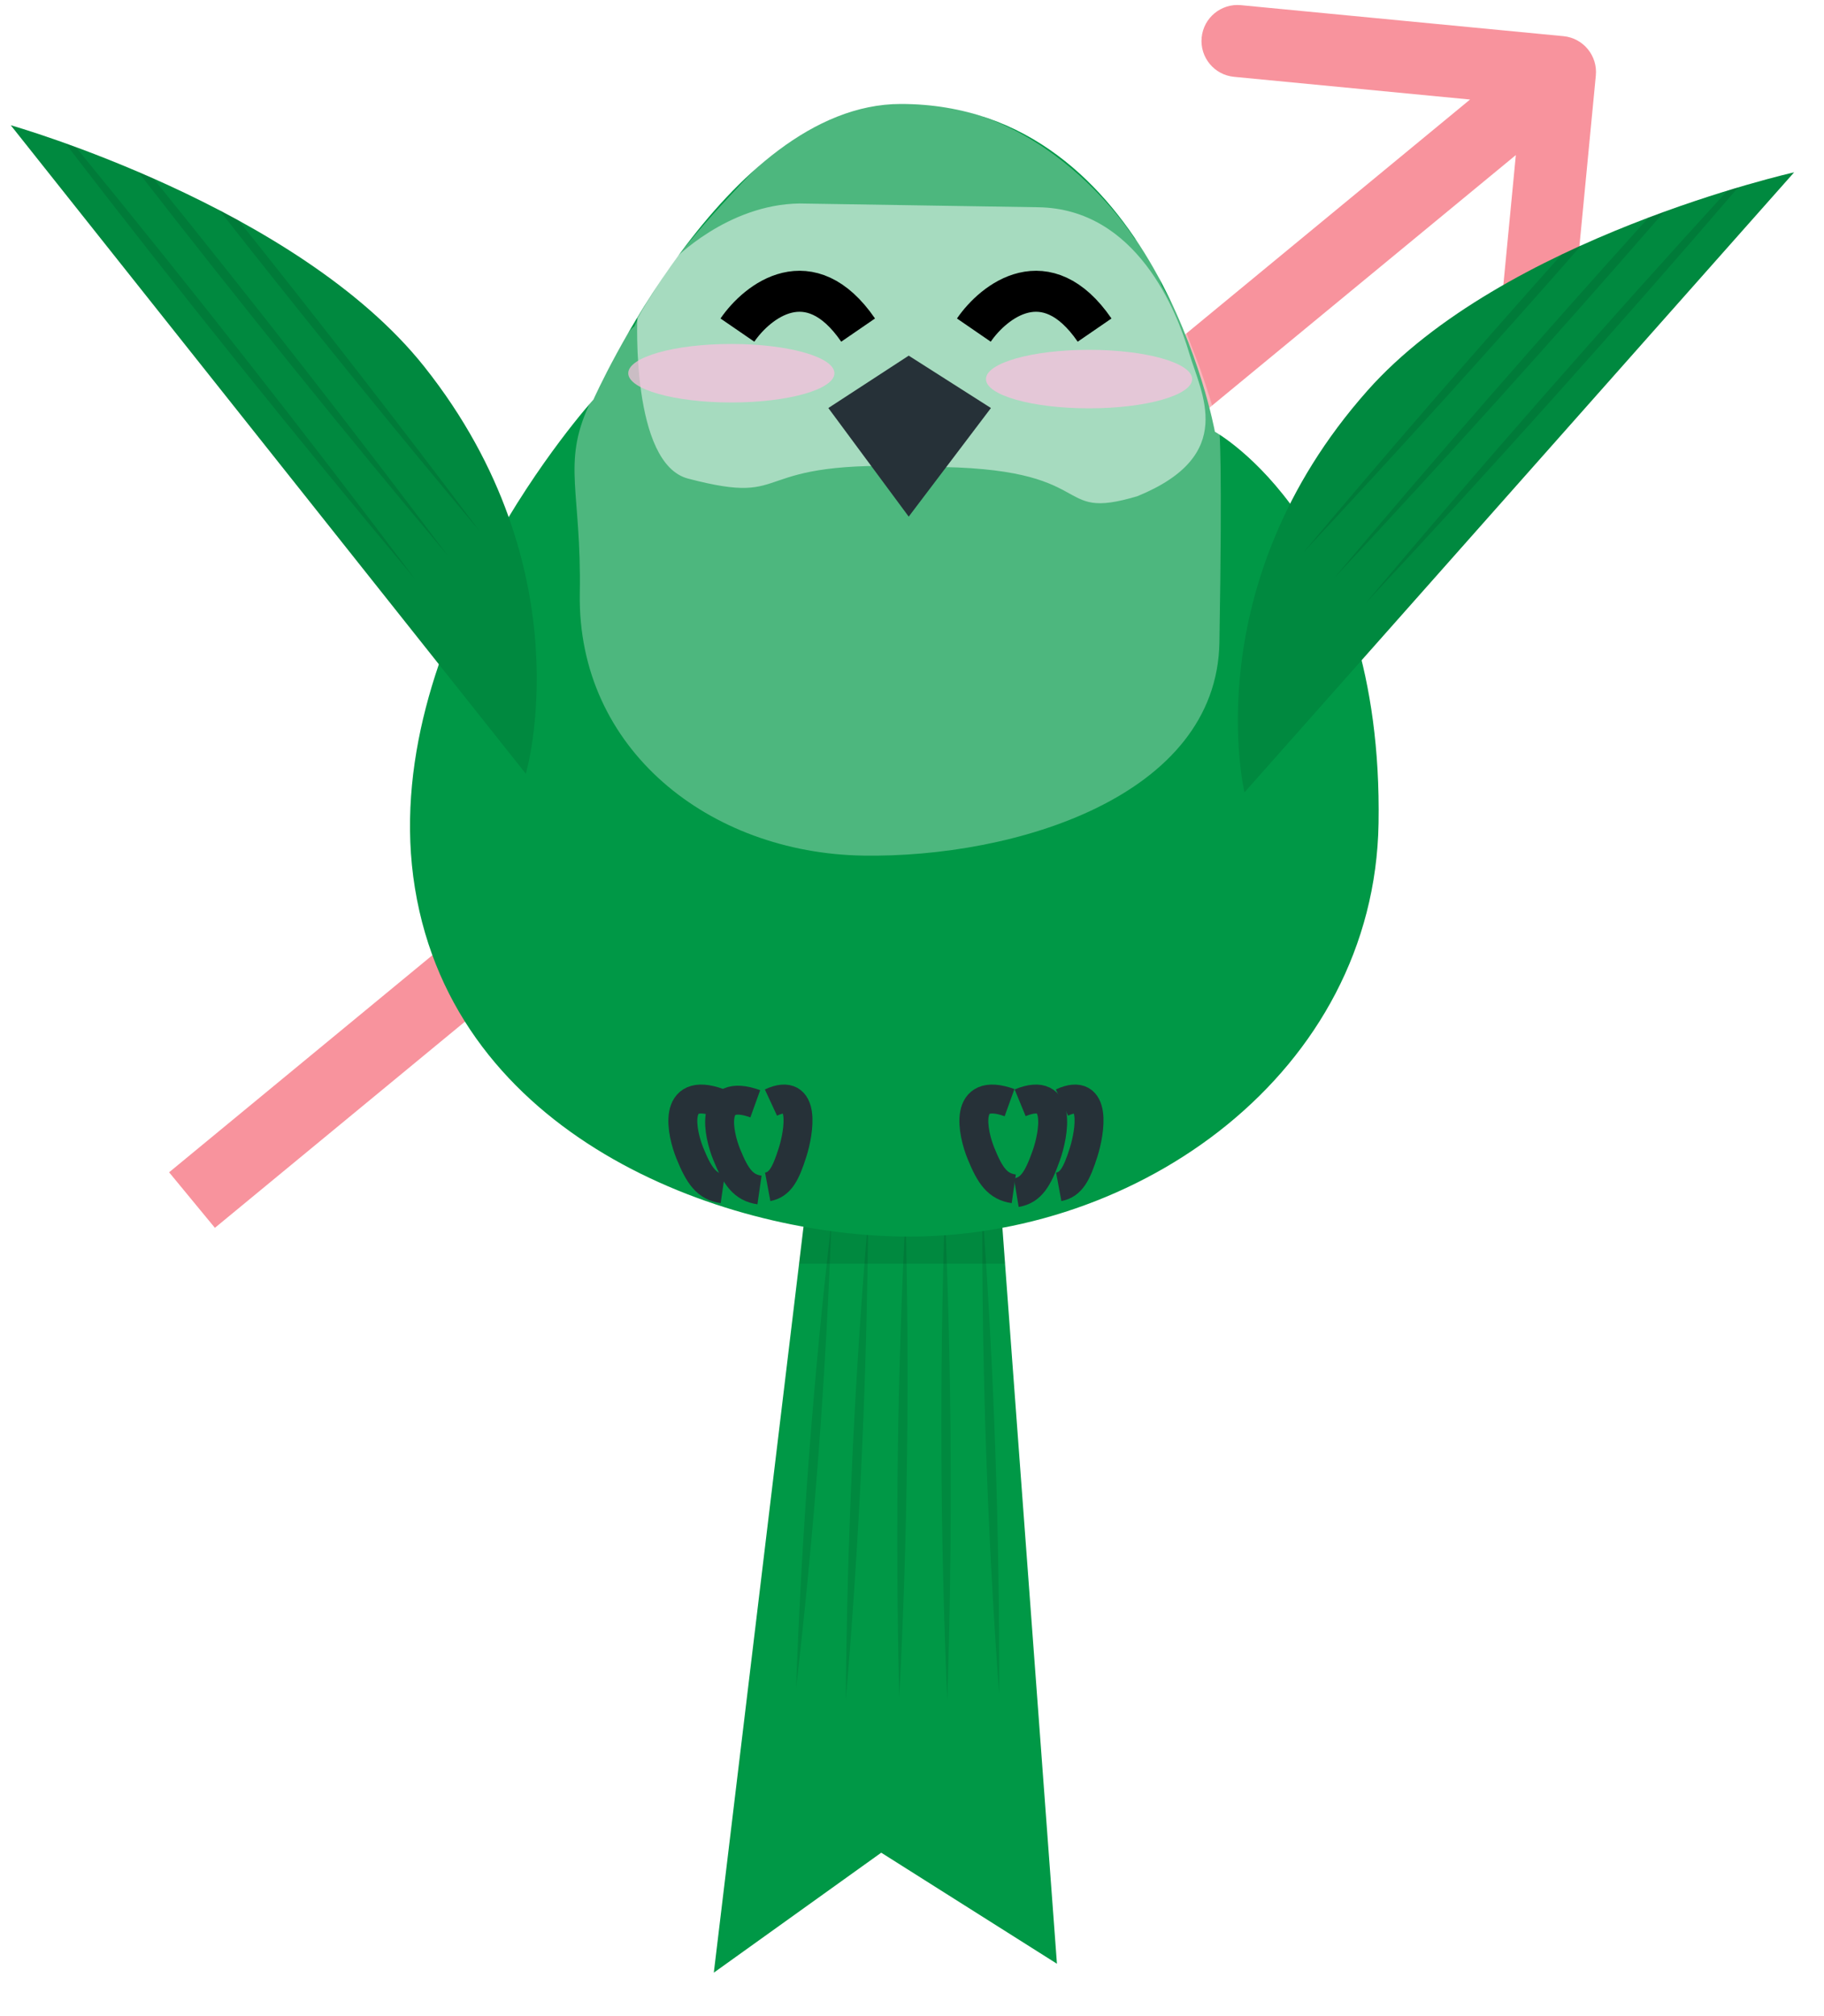 <svg width="76" height="84" viewBox="0 0 76 84" fill="none" xmlns="http://www.w3.org/2000/svg">
<path d="M66.493 3.144C66.572 2.319 65.968 1.586 65.144 1.507L51.706 0.215C50.881 0.135 50.148 0.74 50.069 1.564C49.99 2.389 50.594 3.122 51.418 3.201L63.363 4.35L62.215 16.294C62.136 17.119 62.74 17.852 63.564 17.931C64.389 18.01 65.122 17.406 65.201 16.582L66.493 3.144ZM8.954 51.157L65.954 4.157L64.046 1.843L7.046 48.843L8.954 51.157Z" fill="#F44C5C" fill-opacity="0.6"/>
<path d="M33.491 51.022L29.742 82.19L36.718 77.191L44.039 81.818L41.756 51.022L33.491 51.022Z" fill="#009846"/>
<path d="M41.757 50.956L41.883 52.648L33.297 52.648L33.489 51.023L41.757 50.956Z" fill="black" fill-opacity="0.102"/>
<path d="M34.643 50.912C34.408 57.404 33.919 63.883 33.171 70.33C33.404 63.838 33.897 57.359 34.643 50.912Z" fill="black" fill-opacity="0.102"/>
<path d="M40.93 50.353C41.418 57.084 41.653 63.83 41.63 70.572C41.14 63.84 40.909 57.095 40.93 50.353Z" fill="black" fill-opacity="0.102"/>
<path d="M37.731 50.637C37.9 57.327 37.815 64.018 37.47 70.694C37.3 64.005 37.388 57.313 37.731 50.637V50.637Z" fill="black" fill-opacity="0.102"/>
<path d="M39.368 50.491C39.657 57.269 39.693 64.054 39.469 70.828C39.178 64.05 39.146 57.265 39.368 50.491Z" fill="black" fill-opacity="0.102"/>
<path d="M36.172 50.776C36.118 57.47 35.81 64.159 35.242 70.823C35.294 64.129 35.606 57.44 36.172 50.776V50.776Z" fill="black" fill-opacity="0.102"/>
<path d="M24.727 16.647C24.727 16.647 30.208 4.332 37.534 4.332C48.145 4.332 50.621 17.989 50.621 17.989C50.621 17.989 57.645 21.859 57.44 34.303C57.269 44.656 47.453 51.68 37.534 51.519C29.917 51.395 18.97 47.312 17.29 37.011C15.61 26.71 24.727 16.647 24.727 16.647Z" fill="#009846"/>
<path d="M42.064 45.941C40.092 45.23 40.534 47.217 40.871 48.048C41.254 48.993 41.566 49.435 42.24 49.532" stroke="#263138" stroke-width="1.205" stroke-miterlimit="10"/>
<path d="M42.506 45.947C44.303 45.207 43.901 47.278 43.594 48.145C43.244 49.13 42.96 49.591 42.346 49.692" stroke="#263138" stroke-width="1.205" stroke-miterlimit="10"/>
<path d="M44.248 45.937C45.745 45.243 45.41 47.185 45.154 47.997C44.863 48.922 44.626 49.353 44.114 49.448" stroke="#263138" stroke-width="1.205" stroke-miterlimit="10"/>
<path d="M29.938 45.941C27.966 45.23 28.408 47.217 28.745 48.048C29.128 48.993 29.44 49.435 30.114 49.532" stroke="#263138" stroke-width="1.205" stroke-miterlimit="10"/>
<path d="M31.47 45.988C29.499 45.278 29.94 47.265 30.277 48.096C30.66 49.041 30.972 49.483 31.646 49.58" stroke="#263138" stroke-width="1.205" stroke-miterlimit="10"/>
<path d="M32.122 45.937C33.619 45.243 33.284 47.185 33.028 47.997C32.737 48.922 32.5 49.353 31.988 49.448" stroke="#263138" stroke-width="1.205" stroke-miterlimit="10"/>
<path d="M50.809 17.988C50.809 17.988 50.94 19.065 50.809 26.768C50.7 33.182 42.287 35.748 35.964 35.648C29.563 35.547 24.048 31.221 24.158 24.721C24.23 20.463 23.414 19.352 24.535 16.891C25.925 13.843 26.43 13.599 26.43 13.599C27.188 11.892 28.536 10.179 30.346 8.234C31.78 6.692 33.314 4.922 36.03 4.454C43.104 3.234 47.272 9.941 47.272 9.941C47.272 9.941 47.904 10.428 48.409 11.892C49.546 13.965 49.199 13.295 49.798 14.818C50.398 16.342 50.809 17.988 50.809 17.988Z" fill="white" fill-opacity="0.302"/>
<path d="M49.545 14.696C50.05 16.403 51.566 18.964 47.398 20.671C43.735 21.769 45.973 19.452 38.647 19.452C30.816 19.086 33.31 21.159 28.668 19.94C26.287 19.314 26.556 13.233 26.556 13.233L28.072 10.824C28.072 10.824 30.295 8.519 33.31 8.478L43.263 8.635C47.371 8.7 49.04 12.989 49.545 14.696Z" fill="white" fill-opacity="0.502"/>
<path d="M41.289 17L37.863 14.818L34.514 17L37.863 21.525L41.289 17Z" fill="#263138"/>
<path d="M40.577 13.753C41.416 12.532 43.596 10.824 45.608 13.753" stroke="black" stroke-width="1.708"/>
<path d="M30.725 13.753C31.563 12.532 33.743 10.824 35.755 13.753" stroke="black" stroke-width="1.708"/>
<path d="M21.909 32.237L0.45 5.22C0.45 5.22 12.377 8.605 17.677 15.276C24.414 23.759 21.909 32.237 21.909 32.237V32.237Z" fill="#009846"/>
<path d="M21.909 32.237L0.45 5.22C0.45 5.22 12.377 8.605 17.677 15.276C24.414 23.759 21.909 32.237 21.909 32.237V32.237Z" fill="black" fill-opacity="0.102"/>
<path d="M9.134 8.749C9.4 8.887 9.669 9.029 9.937 9.179C13.393 13.499 16.812 17.903 19.975 22.117C16.414 17.869 12.716 13.31 9.134 8.749Z" fill="black" fill-opacity="0.102"/>
<path d="M5.765 7.171C5.974 7.263 6.184 7.354 6.4 7.447C10.59 12.627 14.798 18.009 18.629 23.113C14.391 18.069 9.966 12.577 5.765 7.171Z" fill="black" fill-opacity="0.102"/>
<path d="M2.741 5.995C2.883 6.042 3.03 6.097 3.181 6.157C7.989 12.024 12.881 18.251 17.279 24.111C12.482 18.388 7.429 12.096 2.741 5.995V5.995Z" fill="black" fill-opacity="0.102"/>
<path d="M51.854 33.012L74.754 7.181C74.754 7.181 62.631 9.899 56.976 16.277C49.786 24.388 51.854 33.012 51.854 33.012V33.012Z" fill="#009846"/>
<path d="M51.854 33.012L74.754 7.181C74.754 7.181 62.631 9.899 56.976 16.277C49.786 24.388 51.854 33.012 51.854 33.012V33.012Z" fill="black" fill-opacity="0.102"/>
<path d="M65.888 10.223C65.615 10.348 65.338 10.475 65.061 10.61C61.369 14.743 57.71 18.963 54.316 23.006C58.11 18.95 62.056 14.591 65.888 10.223Z" fill="black" fill-opacity="0.102"/>
<path d="M69.34 8.824C69.126 8.904 68.911 8.985 68.69 9.065C64.216 14.019 59.714 19.173 55.604 24.07C60.118 19.256 64.844 14.003 69.34 8.824Z" fill="black" fill-opacity="0.102"/>
<path d="M72.425 7.808C72.281 7.847 72.13 7.894 71.976 7.945C66.848 13.552 61.615 19.516 56.896 25.138C62.006 19.674 67.404 13.655 72.425 7.808V7.808Z" fill="black" fill-opacity="0.102"/>
<g filter="url(#filter0_f_332_1970)">
<ellipse cx="45.377" cy="15.794" rx="4.295" ry="1.219" fill="#FFBFE1" fill-opacity="0.7"/>
</g>
<g filter="url(#filter1_f_332_1970)">
<ellipse cx="30.472" cy="15.55" rx="4.295" ry="1.219" fill="#FFBFE1" fill-opacity="0.7"/>
</g>
<defs>
<filter id="filter0_f_332_1970" x="39.374" y="12.866" width="12.006" height="5.855" filterUnits="userSpaceOnUse" color-interpolation-filters="sRGB">
<feFlood flood-opacity="0" result="BackgroundImageFix"/>
<feBlend mode="normal" in="SourceGraphic" in2="BackgroundImageFix" result="shape"/>
<feGaussianBlur stdDeviation="0.854" result="effect1_foregroundBlur_332_1970"/>
</filter>
<filter id="filter1_f_332_1970" x="24.47" y="12.622" width="12.006" height="5.855" filterUnits="userSpaceOnUse" color-interpolation-filters="sRGB">
<feFlood flood-opacity="0" result="BackgroundImageFix"/>
<feBlend mode="normal" in="SourceGraphic" in2="BackgroundImageFix" result="shape"/>
<feGaussianBlur stdDeviation="0.854" result="effect1_foregroundBlur_332_1970"/>
</filter>
</defs>
</svg>

